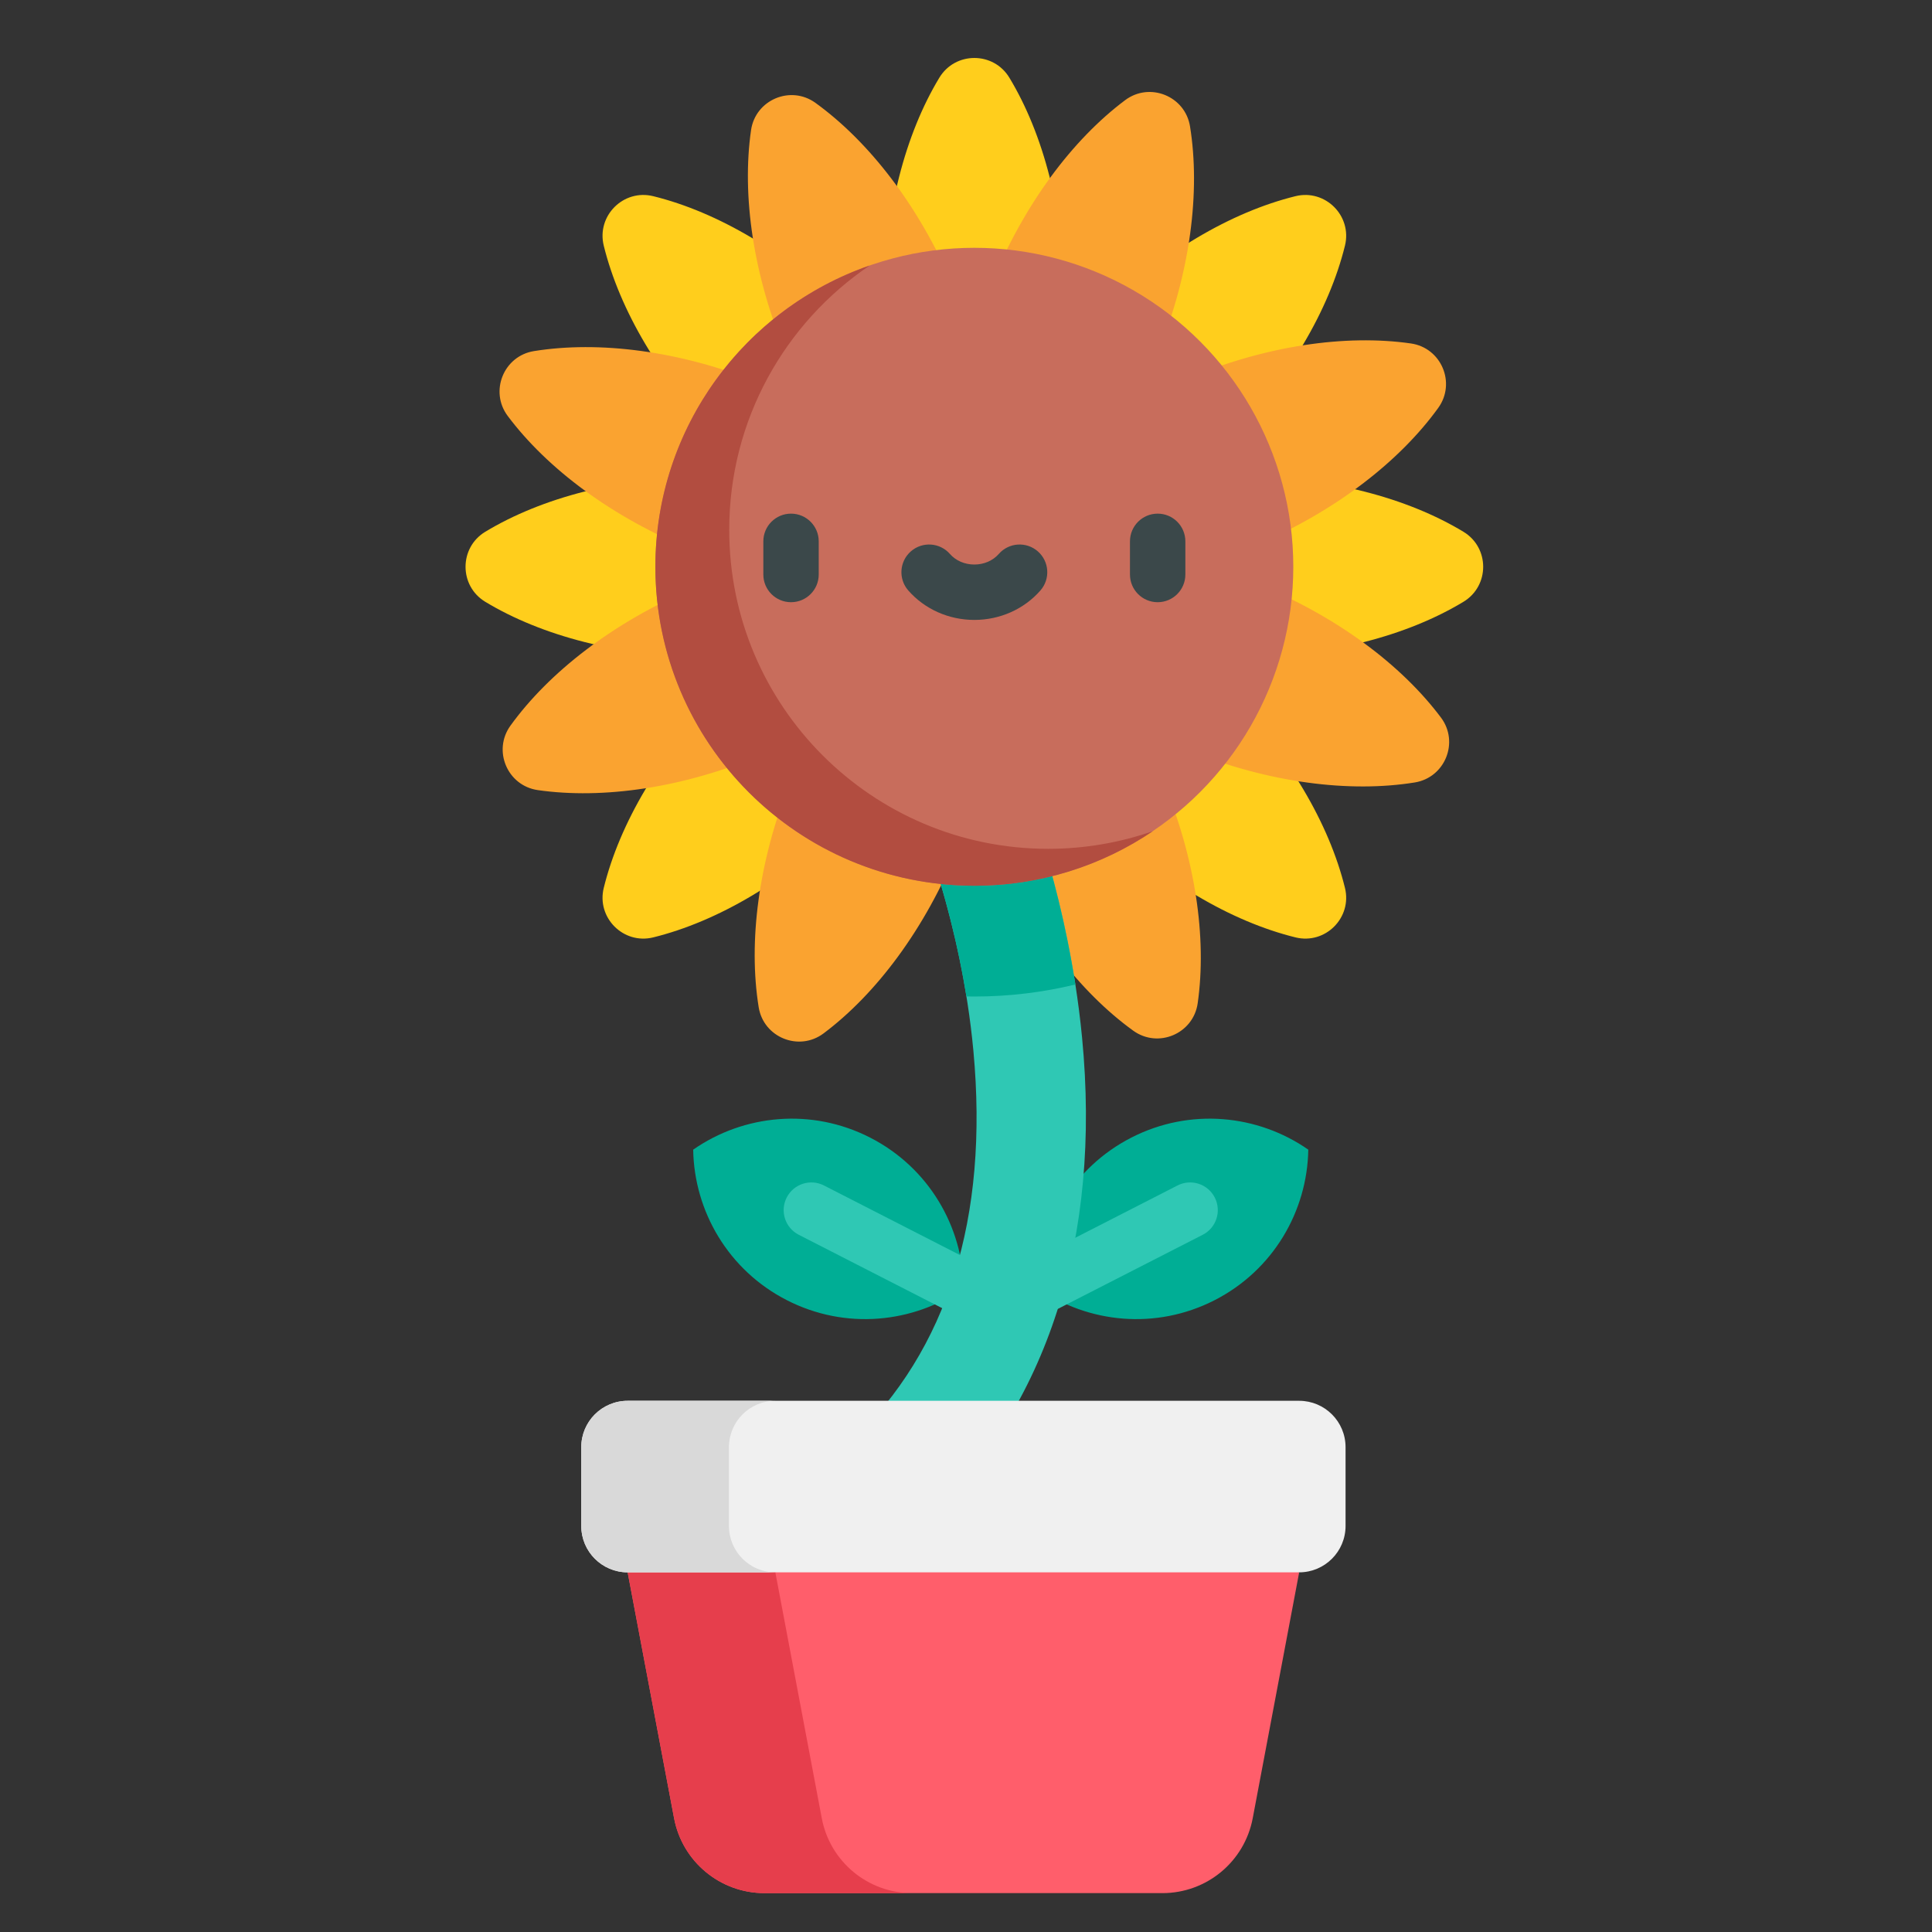 <?xml version="1.0" encoding="UTF-8"?>
<svg width="100px" height="100px" viewBox="0 0 100 100" version="1.1" xmlns="http://www.w3.org/2000/svg" xmlns:xlink="http://www.w3.org/1999/xlink">
    <rect x="0" y="0" width="100" height="100" fill="#333333" stroke="none"/>
    <!-- Generator: Sketch 51.1 (57501) - http://www.bohemiancoding.com/sketch -->
    <title>015-sunflower</title>
    <desc>Created with Sketch.</desc>
    <defs></defs>
    <g id="015-sunflower" stroke="none" stroke-width="1" fill="none" fill-rule="evenodd">
        <rect id="Rectangle" x="0" y="0" width="100" height="100"></rect>
        <g transform="translate(24, 3)" fill-rule="nonzero">
            <path d="M30.933,37.202 C31.538,37.956 32.199,38.697 32.915,39.413 C36.103,42.601 39.754,44.706 43.054,45.519 C44.597,45.899 45.995,44.501 45.615,42.958 C44.802,39.658 42.697,36.007 39.509,32.819 C38.793,32.102 38.052,31.442 37.298,30.837 C38.259,30.943 39.25,30.999 40.263,30.999 C44.77,30.999 48.839,29.906 51.747,28.149 C53.11,27.326 53.11,25.348 51.747,24.524 C48.839,22.766 44.77,21.674 40.263,21.674 C39.25,21.674 38.259,21.731 37.298,21.836 C38.052,21.231 38.793,20.571 39.509,19.854 C42.697,16.667 44.802,13.015 45.615,9.715 C45.995,8.172 44.597,6.775 43.054,7.154 C39.754,7.967 36.103,10.073 32.915,13.26 C32.198,13.977 31.538,14.717 30.933,15.471 C31.039,14.51 31.095,13.52 31.095,12.506 C31.095,8 30.003,3.93 28.245,1.022 C27.422,-0.34 25.444,-0.34 24.62,1.022 C22.862,3.93 21.77,7.999 21.77,12.506 C21.77,13.52 21.827,14.51 21.932,15.471 C21.327,14.717 20.667,13.977 19.95,13.26 C16.763,10.072 13.111,7.967 9.811,7.154 C8.268,6.774 6.871,8.172 7.25,9.715 C8.063,13.015 10.169,16.667 13.356,19.854 C14.073,20.571 14.813,21.231 15.567,21.836 C14.606,21.73 13.616,21.674 12.602,21.674 C8.096,21.674 4.026,22.767 1.118,24.524 C-0.244,25.348 -0.244,27.325 1.118,28.149 C4.026,29.907 8.096,30.999 12.602,30.999 C13.616,30.999 14.606,30.943 15.567,30.837 C14.813,31.442 14.073,32.102 13.356,32.819 C10.168,36.006 8.063,39.658 7.25,42.958 C6.87,44.501 8.269,45.899 9.811,45.519 C13.111,44.706 16.763,42.601 19.95,39.413 C20.667,38.696 21.328,37.956 21.932,37.202 L30.933,37.202 L30.933,37.202 Z" id="Shape" fill="#FFCE1C"></path>
            <path d="M26.17,73.334 L8.487,78.384 L10.89,91.111 C11.315,93.36 13.279,94.988 15.567,94.988 L36.165,94.988 C38.453,94.988 40.417,93.36 40.841,91.111 L43.245,78.384 L26.17,73.334 Z" id="Shape" fill="#FF5E6B"></path>
            <path d="M18.535,91.111 L16.132,78.384 L29.925,74.445 L26.17,73.334 L8.487,78.384 L10.89,91.112 C11.315,93.36 13.279,94.988 15.567,94.988 L23.212,94.988 C20.924,94.988 18.96,93.36 18.535,91.111 Z" id="Shape" fill="#E63E4C"></path>
            <path d="M11.879,56.506 C11.931,59.692 13.695,62.746 16.729,64.298 C19.764,65.851 23.272,65.494 25.886,63.673 C25.834,60.487 24.071,57.433 21.036,55.881 C18.001,54.328 14.493,54.685 11.879,56.506 Z" id="Shape" fill="#00AE95"></path>
            <path d="M25.885,65.107 C25.666,65.107 25.443,65.056 25.234,64.949 L17.343,60.912 C16.638,60.552 16.359,59.688 16.72,58.983 C17.08,58.278 17.944,57.999 18.649,58.36 L26.54,62.397 C27.244,62.757 27.523,63.621 27.163,64.326 C26.909,64.821 26.406,65.107 25.885,65.107 Z" id="Shape" fill="#2FC8B4"></path>
            <path d="M43.717,56.506 C43.665,59.692 41.901,62.746 38.867,64.298 C35.832,65.851 32.324,65.494 29.71,63.673 C29.762,60.487 31.525,57.433 34.56,55.881 C37.595,54.328 41.103,54.685 43.717,56.506 Z" id="Shape" fill="#00AE95"></path>
            <path d="M29.711,65.107 C29.19,65.107 28.687,64.821 28.433,64.326 C28.073,63.621 28.352,62.757 29.056,62.397 L36.947,58.36 C37.652,57.999 38.515,58.278 38.876,58.983 C39.237,59.688 38.958,60.552 38.253,60.912 L30.362,64.949 C30.153,65.056 29.93,65.107 29.711,65.107 Z" id="Shape" fill="#2FC8B4"></path>
            <path d="M49.027,14.777 C45.663,14.295 41.49,14.879 37.342,16.64 C36.409,17.036 35.519,17.475 34.676,17.948 C35.134,17.097 35.557,16.199 35.937,15.259 C37.626,11.079 38.137,6.896 37.595,3.54 C37.342,1.972 35.509,1.231 34.237,2.184 C31.518,4.221 28.979,7.586 27.29,11.766 C26.911,12.705 26.592,13.645 26.33,14.576 C26.051,13.65 25.716,12.716 25.32,11.783 C23.559,7.634 20.963,4.315 18.209,2.325 C16.919,1.393 15.098,2.166 14.873,3.742 C14.391,7.105 14.975,11.278 16.736,15.427 C17.132,16.36 17.571,17.25 18.044,18.093 C17.192,17.635 16.295,17.211 15.355,16.832 C11.175,15.143 6.991,14.632 3.636,15.173 C2.068,15.426 1.327,17.259 2.28,18.531 C4.317,21.251 7.682,23.79 11.862,25.478 C12.801,25.858 13.741,26.177 14.672,26.439 C13.746,26.717 12.812,27.052 11.879,27.448 C7.73,29.209 4.411,31.805 2.421,34.559 C1.489,35.85 2.262,37.67 3.838,37.896 C7.201,38.378 11.374,37.793 15.523,36.033 C16.456,35.637 17.345,35.198 18.189,34.725 C17.731,35.576 17.307,36.473 16.927,37.413 C15.239,41.593 14.728,45.777 15.269,49.132 C15.522,50.701 17.355,51.442 18.627,50.489 C21.347,48.451 23.885,45.087 25.574,40.907 C25.954,39.967 26.272,39.028 26.535,38.097 C26.813,39.023 27.148,39.957 27.544,40.89 C29.305,45.038 31.901,48.357 34.655,50.347 C35.945,51.279 37.766,50.507 37.992,48.931 C38.473,45.567 37.889,41.394 36.128,37.246 C35.732,36.313 35.293,35.423 34.821,34.58 C35.672,35.038 36.569,35.461 37.509,35.841 C41.689,37.53 45.873,38.041 49.228,37.5 C50.797,37.246 51.537,35.413 50.585,34.142 C48.547,31.422 45.183,28.883 41.003,27.194 C40.063,26.815 39.123,26.496 38.193,26.234 C39.119,25.956 40.052,25.62 40.986,25.225 C45.134,23.464 48.453,20.868 50.443,18.113 C51.375,16.823 50.602,15.002 49.027,14.777 Z" id="Shape" fill="#FAA330"></path>
            <path d="M21.997,76.515 C21.248,76.515 20.501,76.22 19.944,75.634 C18.866,74.501 18.911,72.708 20.045,71.63 C25.055,66.867 27.187,60.055 26.382,51.385 C25.753,44.611 23.483,39.227 23.46,39.174 C22.847,37.736 23.514,36.071 24.951,35.457 C26.387,34.842 28.05,35.505 28.667,36.941 C28.773,37.188 31.271,43.072 32.007,50.696 C33.013,61.109 30.226,69.768 23.949,75.736 C23.4,76.256 22.698,76.515 21.997,76.515 Z" id="Shape" fill="#2FC8B4"></path>
            <path d="M43.244,69.505 L8.487,69.505 C7.161,69.505 6.086,70.58 6.086,71.906 L6.086,75.982 C6.086,77.308 7.161,78.384 8.487,78.384 L43.244,78.384 C44.571,78.384 45.646,77.308 45.646,75.982 L45.646,71.906 C45.646,70.58 44.571,69.505 43.244,69.505 Z" id="Shape" fill="#F0F0F0"></path>
            <path d="M13.73,75.982 L13.73,71.906 C13.73,70.58 14.806,69.505 16.132,69.505 L8.487,69.505 C7.161,69.505 6.086,70.58 6.086,71.906 L6.086,75.982 C6.086,77.309 7.161,78.384 8.487,78.384 L16.132,78.384 C14.806,78.384 13.73,77.309 13.73,75.982 Z" id="Shape" fill="#D9D9D9"></path>
            <path d="M24.95,35.456 C23.513,36.071 22.847,37.735 23.46,39.173 C23.48,39.219 25.148,43.18 26.021,48.575 C26.158,48.577 26.295,48.58 26.432,48.58 C28.232,48.58 29.983,48.363 31.661,47.958 C30.69,41.705 28.76,37.157 28.667,36.941 C28.05,35.505 26.387,34.841 24.95,35.456 Z" id="Shape" fill="#00AE95"></path>
            <circle id="Oval" fill="#C86D5C" cx="26.432" cy="26.336" r="16.509"></circle>
            <path d="M30.255,40.935 C21.137,40.935 13.745,33.543 13.745,24.425 C13.745,18.729 16.629,13.707 21.017,10.74 C14.56,12.982 9.922,19.116 9.922,26.336 C9.922,35.454 17.314,42.846 26.432,42.846 C29.855,42.846 33.034,41.805 35.67,40.022 C33.973,40.611 32.152,40.935 30.255,40.935 Z" id="Shape" fill="#B24D40"></path>
            <g id="Group" transform="translate(15.457, 23.581)" fill="#3B484A">
                <path d="M1.486,4.589 C0.695,4.589 0.053,3.948 0.053,3.156 L0.053,1.439 C0.053,0.647 0.695,0.005 1.486,0.005 C2.278,0.005 2.92,0.647 2.92,1.439 L2.92,3.156 C2.92,3.947 2.278,4.589 1.486,4.589 Z" id="Shape"></path>
                <path d="M20.464,4.589 C19.672,4.589 19.03,3.948 19.03,3.156 L19.03,1.439 C19.03,0.647 19.672,0.005 20.464,0.005 C21.255,0.005 21.897,0.647 21.897,1.439 L21.897,3.156 C21.897,3.947 21.255,4.589 20.464,4.589 Z" id="Shape"></path>
                <path d="M10.975,5.506 C9.649,5.506 8.402,4.949 7.554,3.98 C7.033,3.384 7.094,2.478 7.69,1.957 C8.286,1.436 9.191,1.497 9.712,2.093 C10.016,2.44 10.476,2.639 10.975,2.639 C11.474,2.639 11.934,2.44 12.238,2.093 C12.759,1.497 13.664,1.436 14.26,1.957 C14.856,2.478 14.917,3.384 14.396,3.98 C13.548,4.95 12.301,5.506 10.975,5.506 Z" id="Shape"></path>
            </g>
        </g>
    </g>
</svg>